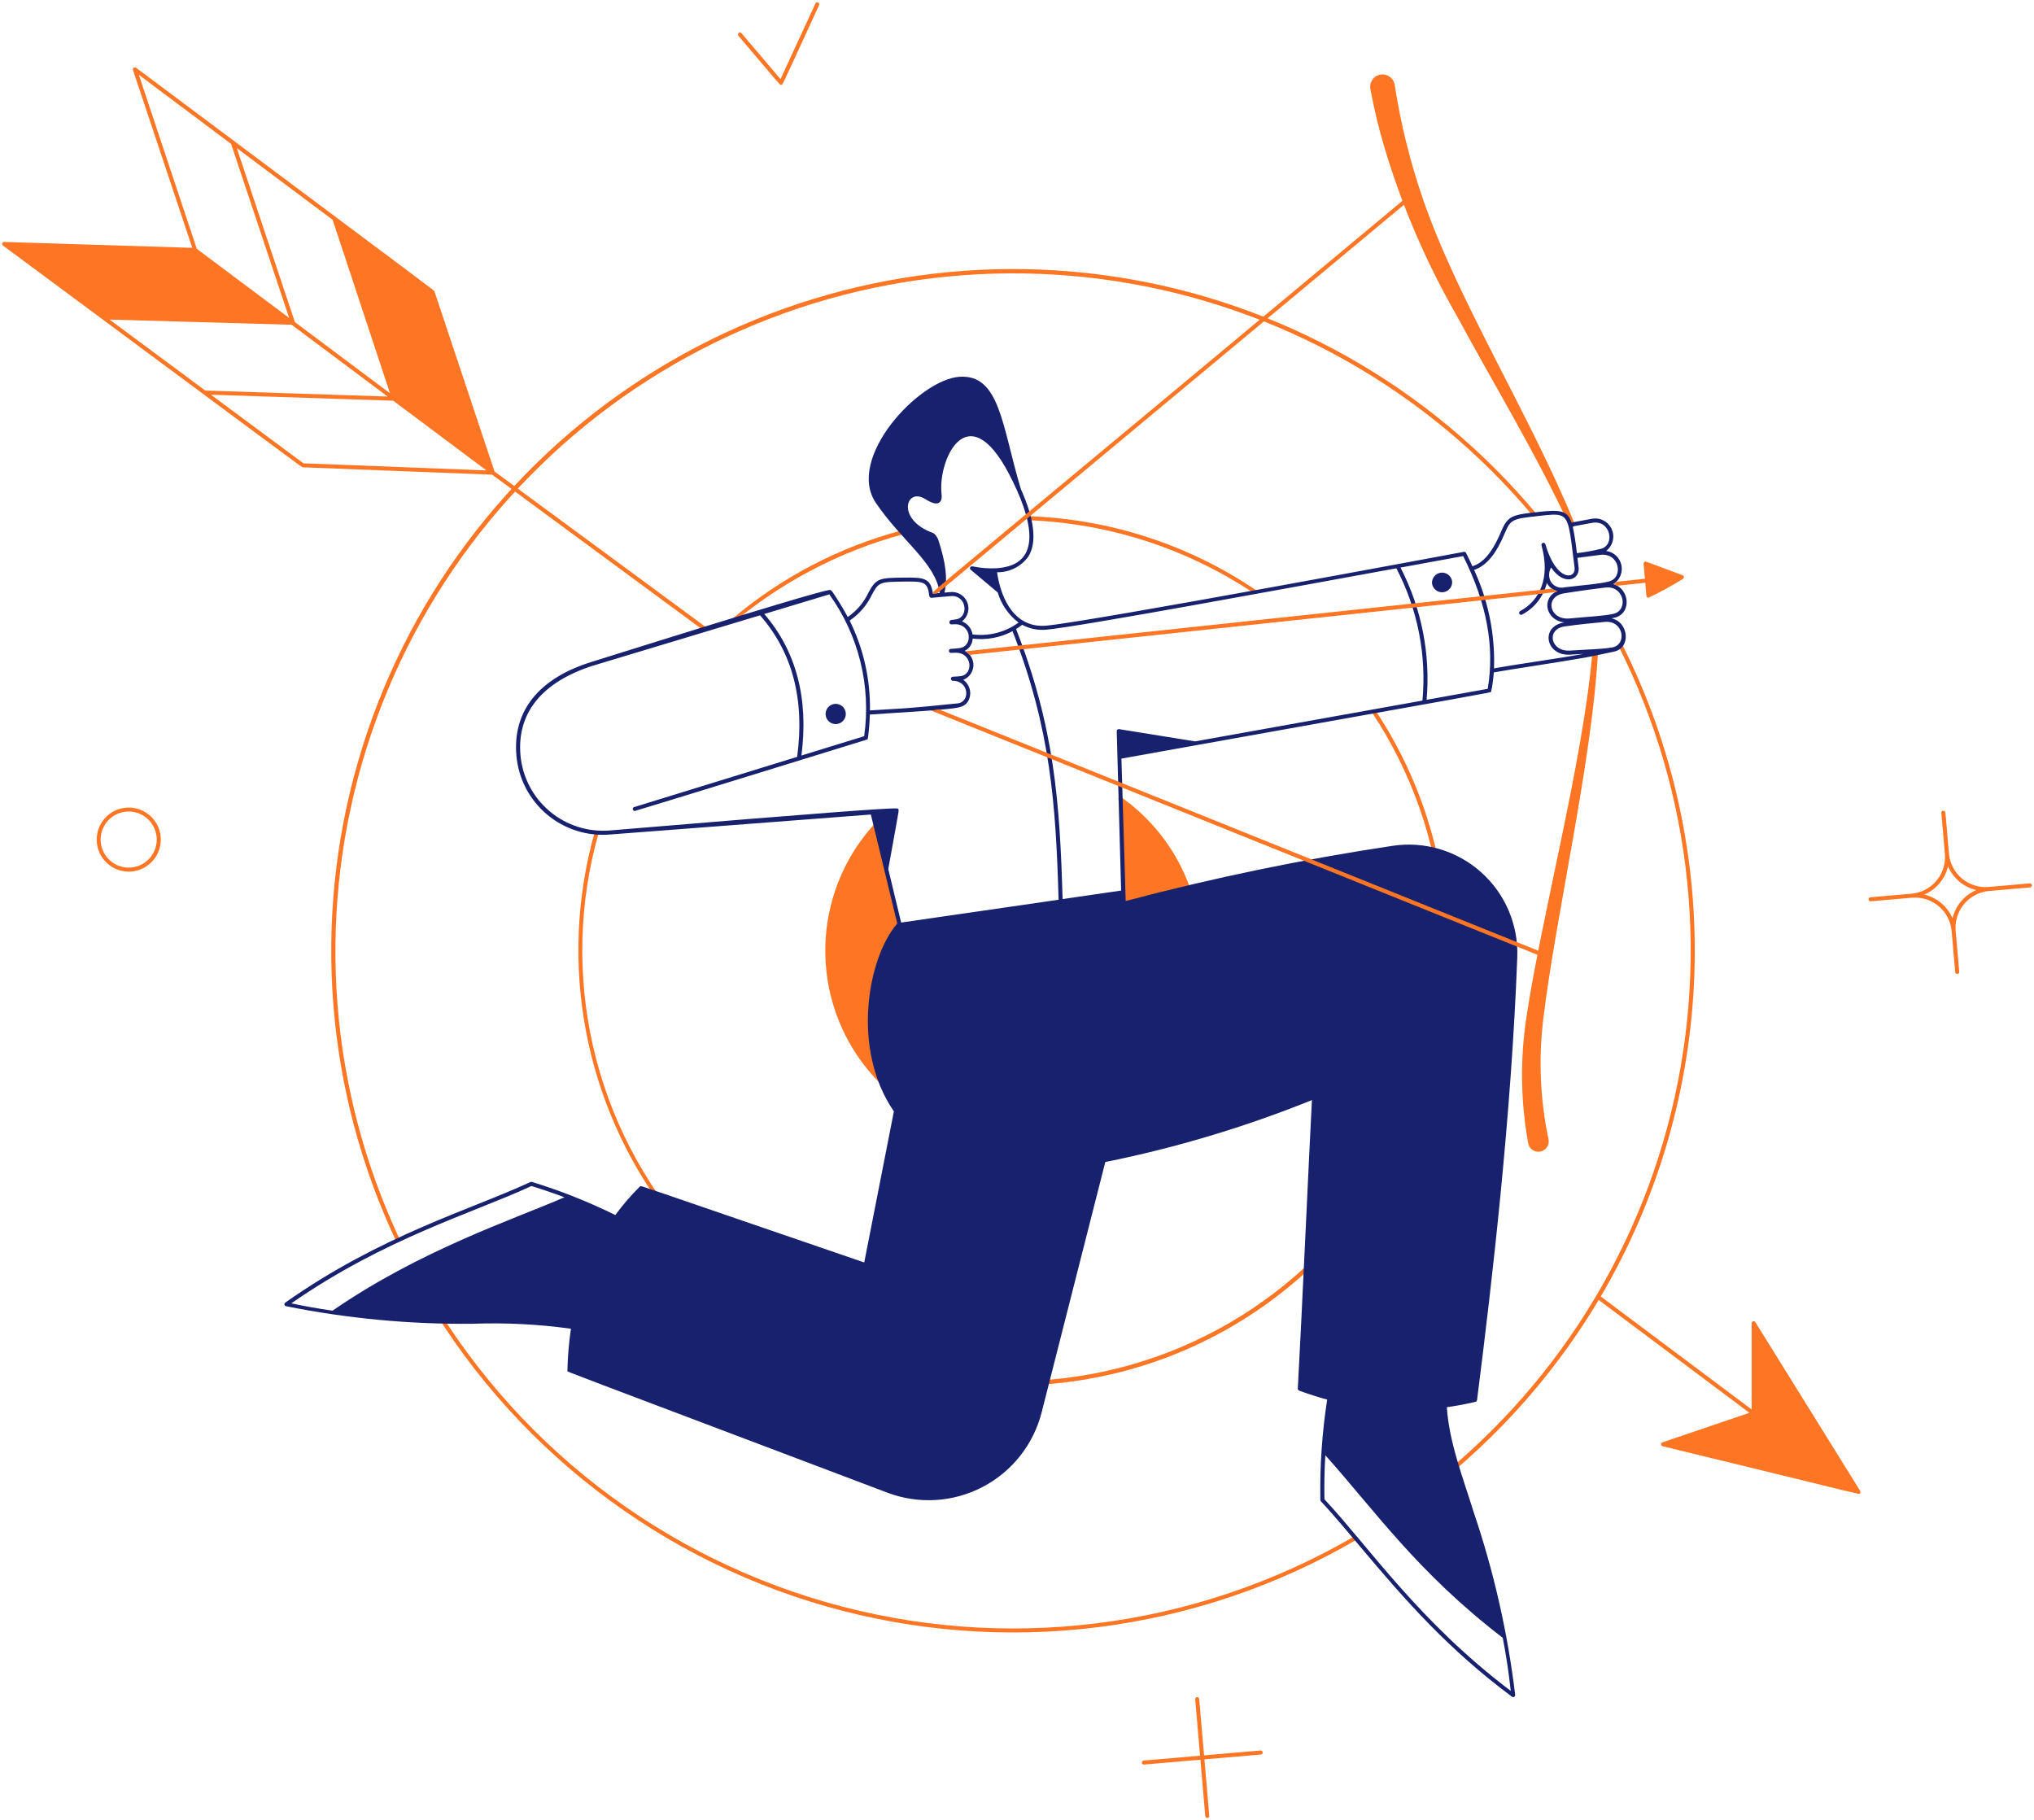 <svg width="476" height="426" viewBox="0 0 476 426" fill="none" xmlns="http://www.w3.org/2000/svg">
<path d="M92.695 290.445C76.191 255.361 73.025 215.469 83.79 178.221C94.556 140.974 118.515 108.92 151.19 88.051C183.866 67.181 223.023 58.923 261.344 64.82C299.665 70.716 334.528 90.365 359.418 120.093C359.498 120.188 359.537 120.311 359.526 120.436C359.515 120.56 359.456 120.675 359.36 120.755C359.265 120.835 359.141 120.874 359.017 120.863C358.893 120.853 358.778 120.793 358.698 120.698C333.945 91.17 299.292 71.66 261.209 65.811C223.125 59.962 184.214 68.174 151.742 88.913C119.27 109.653 95.456 141.502 84.746 178.514C74.037 215.526 77.165 255.17 93.545 290.045C93.593 290.157 93.596 290.283 93.552 290.397C93.509 290.511 93.423 290.603 93.313 290.655C93.203 290.707 93.077 290.714 92.962 290.675C92.846 290.636 92.751 290.553 92.695 290.445Z" fill="#FE7624"/>
<path d="M326.402 19.962C327.807 29.013 330.015 37.921 333 46.58C341.107 70.205 358.175 97.33 368.462 122.502C368.519 122.66 368.513 122.834 368.446 122.988C368.379 123.141 368.256 123.264 368.102 123.329C367.947 123.395 367.774 123.399 367.616 123.341C367.459 123.284 367.33 123.168 367.255 123.017C360.005 107.12 349.28 89.407 340.8 73.685C333.746 61.379 328.126 48.306 324.05 34.72C322.678 30.133 321.556 25.476 320.687 20.767C320.626 20.388 320.641 20 320.732 19.627C320.823 19.253 320.987 18.901 321.215 18.592C321.443 18.283 321.731 18.022 322.061 17.825C322.391 17.628 322.757 17.499 323.138 17.446C323.519 17.392 323.906 17.415 324.278 17.513C324.65 17.611 324.998 17.783 325.303 18.017C325.607 18.251 325.862 18.544 326.052 18.878C326.242 19.212 326.364 19.581 326.41 19.962H326.402Z" fill="#FE7624"/>
<path d="M280.852 218.668C280.3 212.31 278.368 206.15 275.192 200.616C272.015 195.082 267.669 190.307 262.457 186.625C262.356 186.555 262.23 186.529 262.109 186.551C261.988 186.573 261.88 186.641 261.809 186.742C261.737 186.843 261.709 186.967 261.729 187.089C261.748 187.211 261.815 187.32 261.915 187.393L262.202 187.598C262.347 193.25 262.63 203.965 262.98 211.488C267.803 210.201 272.643 208.977 277.5 207.815C280.894 217.135 280.963 227.342 277.693 236.706C274.423 246.071 268.016 254.017 259.558 259.198C251.1 264.379 241.111 266.477 231.283 265.136C221.455 263.795 212.393 259.098 205.632 251.84C201.155 238.463 204.797 222.633 210.495 216.25L205.055 193.8L205.27 193.55C205.35 193.457 205.391 193.337 205.384 193.214C205.377 193.092 205.322 192.977 205.231 192.895C205.14 192.812 205.021 192.768 204.898 192.772C204.776 192.777 204.66 192.829 204.575 192.918C199.661 198.317 196.171 204.856 194.419 211.944C192.666 219.031 192.707 226.443 194.538 233.511C196.369 240.578 199.932 247.078 204.905 252.423C209.878 257.768 216.104 261.79 223.022 264.125C229.939 266.46 237.329 267.035 244.524 265.798C251.719 264.56 258.492 261.55 264.232 257.038C269.972 252.526 274.497 246.656 277.399 239.957C280.301 233.257 281.488 225.941 280.852 218.668V218.668Z" fill="#FE7624"/>
<path d="M95.89 296.85C95.841 296.741 95.835 296.617 95.874 296.504C95.913 296.391 95.993 296.297 96.099 296.241C96.205 296.185 96.328 296.172 96.444 296.204C96.559 296.235 96.658 296.31 96.72 296.412C106.7 315.348 120.409 332.069 137.02 345.568C153.631 359.067 172.802 369.066 193.379 374.963C213.955 380.859 235.512 382.532 256.752 379.88C277.992 377.227 298.475 370.305 316.97 359.53C317.078 359.467 317.206 359.449 317.327 359.481C317.448 359.513 317.551 359.591 317.614 359.699C317.677 359.806 317.694 359.935 317.663 360.056C317.631 360.176 317.553 360.279 317.445 360.342C298.84 371.181 278.235 378.143 256.87 380.81C235.504 383.477 213.82 381.795 193.122 375.863C172.424 369.931 153.14 359.874 136.43 346.295C119.72 332.716 105.93 315.897 95.89 296.85V296.85Z" fill="#FE7624"/>
<path d="M237 324.25C221.283 324.213 205.789 320.54 191.727 313.519C177.666 306.498 165.419 296.319 155.946 283.779C146.472 271.239 140.028 256.677 137.117 241.232C134.206 225.787 134.908 209.878 139.168 194.75C139.205 194.635 139.286 194.539 139.392 194.482C139.499 194.426 139.623 194.412 139.739 194.444C139.855 194.476 139.955 194.552 140.017 194.655C140.079 194.759 140.099 194.882 140.073 195C135.472 211.263 135.033 228.421 138.798 244.897C142.563 261.374 150.411 276.639 161.619 289.289C172.827 301.939 187.036 311.568 202.938 317.291C218.841 323.013 235.928 324.645 252.626 322.036C269.325 319.428 285.099 312.662 298.499 302.363C311.899 292.063 322.494 278.559 329.31 263.093C336.126 247.627 338.944 230.696 337.504 213.857C336.065 197.017 330.414 180.81 321.073 166.725C321.008 166.621 320.987 166.496 321.013 166.377C321.039 166.258 321.11 166.153 321.212 166.086C321.314 166.018 321.438 165.993 321.558 166.015C321.678 166.037 321.784 166.105 321.855 166.205C332.035 181.542 337.865 199.353 338.723 217.741C339.582 236.129 335.436 254.405 326.728 270.623C318.021 286.842 305.077 300.394 289.276 309.838C273.475 319.282 255.408 324.262 237 324.25V324.25Z" fill="#FE7624"/>
<path d="M293.678 139C277.994 128.454 259.685 122.481 240.8 121.75C240.738 121.748 240.678 121.734 240.621 121.708C240.565 121.683 240.515 121.646 240.472 121.601C240.43 121.556 240.397 121.503 240.376 121.445C240.354 121.387 240.344 121.326 240.346 121.264C240.348 121.202 240.363 121.141 240.388 121.085C240.414 121.029 240.45 120.978 240.495 120.936C240.541 120.894 240.594 120.861 240.651 120.84C240.709 120.818 240.771 120.808 240.832 120.81C259.808 121.49 278.211 127.489 293.943 138.123C294.035 138.175 294.107 138.258 294.147 138.357C294.186 138.456 294.191 138.565 294.16 138.667C294.129 138.769 294.065 138.858 293.977 138.918C293.889 138.979 293.784 139.008 293.678 139Z" fill="#FE7624"/>
<path d="M171.33 145.94C171.234 145.94 171.14 145.911 171.06 145.857C170.981 145.802 170.921 145.724 170.887 145.634C170.854 145.543 170.849 145.445 170.873 145.352C170.897 145.258 170.949 145.175 171.023 145.112C182.606 135.227 196.258 128.064 210.975 124.15C211.096 124.117 211.225 124.133 211.333 124.195C211.442 124.257 211.522 124.359 211.555 124.48C211.588 124.601 211.572 124.729 211.51 124.838C211.448 124.947 211.346 125.027 211.225 125.06C196.567 129.037 182.952 136.163 171.33 145.94V145.94Z" fill="#FE7624"/>
<path d="M326 198.422C304.767 201.608 283.727 205.974 262.98 211.5L262.855 208.792L210.535 216.415L210.5 216.25C203.58 224 199.69 245.69 209.692 260C214.279 266.401 221.163 270.78 228.905 272.22C251.01 277.303 288.655 264.16 307.54 256.773C306.515 274.655 305.68 298.593 304.19 325.023C317.281 330.007 331.573 330.916 345.19 327.63C349.245 295.665 353.25 259.63 354.602 224.09C354.75 220.422 354.086 216.767 352.658 213.385C351.23 210.003 349.073 206.978 346.341 204.526C343.608 202.074 340.369 200.256 336.852 199.201C333.336 198.146 329.631 197.88 326 198.422V198.422Z" fill="#18216D"/>
<path d="M256.412 278.917L243.32 330.402C242.395 334.065 240.706 337.491 238.364 340.455C236.022 343.419 233.08 345.854 229.731 347.601C226.381 349.348 222.7 350.367 218.929 350.591C215.159 350.815 211.383 350.24 207.85 348.902L133.177 320.625C134.047 303.412 137.995 290.335 150.005 278.037L202.61 296.062L209.688 260C214.274 266.401 221.158 270.779 228.9 272.22L256.412 278.917Z" fill="#18216D"/>
<path d="M373.945 153C372.465 178.907 363.975 214.845 361.148 238.602C360.023 247.905 360.434 257.329 362.365 266.497C362.445 266.807 362.463 267.128 362.418 267.444C362.374 267.761 362.267 268.065 362.105 268.34C361.943 268.615 361.728 268.855 361.473 269.047C361.218 269.239 360.928 269.379 360.619 269.459C360.31 269.539 359.988 269.557 359.672 269.512C359.356 269.467 359.052 269.361 358.777 269.199C358.502 269.037 358.261 268.822 358.069 268.567C357.877 268.312 357.737 268.022 357.658 267.712C355.867 257.937 355.714 247.933 357.205 238.107C360.768 214.357 370.375 178.555 372.635 152.905C372.655 152.737 372.74 152.584 372.87 152.477C373 152.369 373.167 152.316 373.335 152.329C373.504 152.341 373.661 152.417 373.774 152.542C373.888 152.667 373.949 152.831 373.945 153Z" fill="#FE7624"/>
<path d="M165.202 146.77L115.727 110.333L101.67 68.188C101.582 67.925 105.12 70.653 31.848 15.86C31.767 15.8 31.67 15.767 31.57 15.766C31.47 15.765 31.372 15.797 31.291 15.855C31.21 15.914 31.149 15.997 31.119 16.092C31.088 16.188 31.088 16.29 31.12 16.385L45 58L1 56.623C0.9 56.619 0.801 56.648 0.719 56.705C0.636 56.762 0.574 56.843 0.541 56.938C0.508 57.032 0.506 57.135 0.536 57.231C0.565 57.327 0.624 57.41 0.705 57.47C73.422 111.36 70.585 109.35 70.838 109.358L115.165 111.085L164.645 147.528C164.745 147.602 164.871 147.633 164.994 147.614C165.118 147.595 165.229 147.528 165.302 147.428C165.376 147.327 165.407 147.201 165.389 147.078C165.37 146.955 165.303 146.844 165.202 146.77V146.77ZM25.637 74.79L68.25 76L90.715 92.803L48.045 91.4L25.637 74.79ZM77.838 51.433L91.265 92.035L69.015 75.383L55.417 34.665L77.838 51.433ZM54.087 33.683L67.67 74.403L46.06 58.24L32.5 17.513L54.087 33.683ZM49.362 92.373L92.02 93.775L113.837 110.093L71.017 108.425L49.362 92.373Z" fill="#FE7624"/>
<path d="M294.985 409.66L281.775 410.798L280.64 397.59C280.629 397.466 280.57 397.351 280.474 397.27C280.379 397.19 280.255 397.151 280.131 397.161C280.007 397.172 279.892 397.232 279.811 397.327C279.731 397.422 279.692 397.546 279.702 397.67L280.84 410.878L267.632 412.015C267.513 412.027 267.403 412.085 267.325 412.175C267.246 412.266 267.206 412.383 267.211 412.503C267.216 412.622 267.266 412.736 267.352 412.819C267.438 412.903 267.553 412.951 267.672 412.953L280.922 411.815L282.06 425.023C282.071 425.147 282.13 425.262 282.225 425.342C282.321 425.423 282.444 425.462 282.569 425.451C282.693 425.441 282.808 425.381 282.888 425.286C282.969 425.19 283.008 425.067 282.997 424.943L281.86 411.735L295.067 410.598C295.192 410.587 295.307 410.527 295.387 410.431C295.467 410.335 295.506 410.212 295.495 410.088C295.484 409.963 295.424 409.848 295.328 409.768C295.233 409.688 295.109 409.649 294.985 409.66V409.66Z" fill="#FE7624"/>
<path d="M30.105 203.985C28.901 203.981 27.715 203.688 26.648 203.129C25.581 202.57 24.664 201.763 23.975 200.775C23.286 199.787 22.845 198.647 22.69 197.453C22.535 196.259 22.669 195.044 23.082 193.913C23.495 192.782 24.175 191.766 25.063 190.953C25.951 190.14 27.023 189.552 28.186 189.241C29.349 188.929 30.571 188.902 31.747 189.162C32.923 189.422 34.019 189.962 34.943 190.735C36.124 191.725 36.973 193.055 37.372 194.544C37.771 196.033 37.701 197.609 37.172 199.057C36.644 200.505 35.681 201.755 34.417 202.637C33.152 203.519 31.647 203.99 30.105 203.985V203.985ZM30.13 189.915C28.807 189.912 27.514 190.31 26.421 191.055C25.327 191.8 24.484 192.857 24.003 194.09C23.521 195.322 23.423 196.671 23.721 197.96C24.019 199.249 24.7 200.418 25.674 201.313C26.648 202.209 27.87 202.789 29.18 202.978C30.489 203.167 31.825 202.955 33.013 202.372C34.2 201.788 35.184 200.859 35.834 199.707C36.484 198.555 36.771 197.233 36.657 195.915C36.515 194.281 35.766 192.759 34.558 191.649C33.35 190.538 31.771 189.92 30.13 189.915Z" fill="#FE7624"/>
<path d="M182.335 19.565C181.665 18.852 179.655 16.435 172.802 8.375C172.724 8.28 172.686 8.158 172.697 8.035C172.708 7.912 172.767 7.799 172.86 7.719C172.954 7.639 173.075 7.599 173.198 7.607C173.321 7.616 173.436 7.673 173.517 7.765L182.657 18.515L190.825 0.825C190.877 0.712 190.973 0.624 191.09 0.58C191.207 0.537 191.337 0.543 191.45 0.595C191.563 0.647 191.651 0.743 191.694 0.86C191.738 0.977 191.732 1.107 191.68 1.22C185.54 14.512 183.83 18.352 183.24 19.442C183 19.865 182.837 20.102 182.335 19.565Z" fill="#FE7624"/>
<path d="M475 206.735L465.4 207.573C463.131 207.763 460.878 207.049 459.133 205.586C457.389 204.122 456.294 202.028 456.087 199.76C455.255 190.318 455.352 190.15 455.145 189.9C455.081 189.822 454.995 189.767 454.897 189.742C454.8 189.717 454.697 189.724 454.604 189.761C454.511 189.799 454.432 189.866 454.38 189.952C454.327 190.037 454.304 190.137 454.312 190.238L455.15 199.838C455.248 200.962 455.124 202.095 454.784 203.172C454.444 204.249 453.896 205.248 453.17 206.113C452.444 206.978 451.555 207.691 450.553 208.212C449.552 208.733 448.457 209.052 447.332 209.15L437.732 209.988C437.671 209.99 437.61 210.005 437.554 210.031C437.498 210.057 437.448 210.094 437.406 210.139C437.364 210.185 437.332 210.238 437.311 210.296C437.289 210.354 437.28 210.416 437.282 210.478C437.285 210.539 437.3 210.6 437.326 210.656C437.352 210.712 437.389 210.762 437.434 210.804C437.48 210.846 437.533 210.878 437.591 210.899C437.649 210.921 437.711 210.93 437.772 210.928L447.412 210.088C448.537 209.989 449.671 210.113 450.748 210.453C451.825 210.792 452.824 211.341 453.689 212.067C454.554 212.793 455.268 213.682 455.789 214.684C456.31 215.685 456.629 216.78 456.727 217.905L457.565 227.505C457.576 227.629 457.635 227.744 457.73 227.825C457.826 227.905 457.949 227.944 458.074 227.934C458.198 227.923 458.313 227.864 458.393 227.768C458.474 227.673 458.513 227.549 458.502 227.425L457.665 217.825C457.471 215.554 458.184 213.299 459.649 211.554C461.113 209.808 463.21 208.713 465.48 208.51L475.082 207.673C475.144 207.667 475.204 207.65 475.259 207.621C475.313 207.592 475.362 207.553 475.402 207.506C475.441 207.459 475.471 207.404 475.49 207.345C475.509 207.286 475.515 207.224 475.51 207.163C475.504 207.101 475.487 207.041 475.458 206.986C475.43 206.931 475.391 206.883 475.343 206.843C475.296 206.803 475.241 206.773 475.182 206.755C475.124 206.736 475.061 206.73 475 206.735V206.735ZM456.94 214.913C456.35 213.534 455.445 212.314 454.297 211.35C453.15 210.385 451.792 209.704 450.332 209.36C451.709 208.768 452.928 207.862 453.892 206.714C454.855 205.566 455.536 204.209 455.88 202.75C456.471 204.128 457.378 205.348 458.527 206.312C459.676 207.276 461.035 207.957 462.495 208.3C461.114 208.889 459.891 209.794 458.924 210.943C457.957 212.092 457.274 213.451 456.93 214.913H456.94Z" fill="#FE7624"/>
<path d="M231.9 242.058C229.846 240.147 228.561 237.552 228.287 234.76C228.279 234.638 228.319 234.518 228.398 234.425C228.476 234.331 228.589 234.272 228.71 234.26C228.832 234.248 228.953 234.284 229.049 234.36C229.144 234.436 229.207 234.546 229.222 234.668C229.475 237.231 230.655 239.614 232.54 241.37C232.626 241.456 232.675 241.572 232.676 241.694C232.678 241.815 232.633 241.933 232.551 242.022C232.468 242.111 232.354 242.164 232.233 242.171C232.111 242.177 231.992 242.137 231.9 242.058Z" fill="#18216D"/>
<path d="M270.405 238.5L262.562 240C262.446 240.021 262.342 240.085 262.271 240.179C262.2 240.273 262.167 240.39 262.178 240.508C262.189 240.625 262.244 240.734 262.332 240.813C262.42 240.891 262.534 240.934 262.652 240.932C262.902 240.932 265.282 240.432 270.582 239.415C270.691 239.379 270.782 239.305 270.84 239.206C270.897 239.108 270.917 238.992 270.895 238.88C270.873 238.768 270.812 238.667 270.722 238.597C270.631 238.528 270.519 238.493 270.405 238.5Z" fill="#18216D"/>
<path d="M249.59 242.5L241.748 244C241.632 244.021 241.528 244.084 241.457 244.178C241.386 244.272 241.352 244.389 241.363 244.506C241.374 244.624 241.429 244.732 241.516 244.811C241.603 244.89 241.717 244.933 241.835 244.932C242.085 244.932 244.47 244.432 249.768 243.415C249.876 243.379 249.967 243.305 250.025 243.206C250.082 243.108 250.102 242.992 250.08 242.88C250.059 242.768 249.997 242.667 249.907 242.597C249.816 242.528 249.704 242.493 249.59 242.5V242.5Z" fill="#18216D"/>
<path d="M312.035 230.5L304.193 232C304.077 232.021 303.973 232.084 303.902 232.178C303.831 232.272 303.797 232.389 303.808 232.506C303.819 232.624 303.874 232.732 303.961 232.811C304.049 232.89 304.162 232.933 304.28 232.932C304.53 232.932 306.913 232.432 312.213 231.415C312.321 231.379 312.412 231.305 312.47 231.206C312.527 231.108 312.547 230.992 312.525 230.88C312.504 230.768 312.442 230.667 312.352 230.597C312.262 230.528 312.149 230.493 312.035 230.5Z" fill="#18216D"/>
<path d="M291.22 234.5L283.378 236C283.264 236.024 283.164 236.088 283.095 236.181C283.027 236.274 282.995 236.389 283.006 236.504C283.017 236.619 283.069 236.726 283.154 236.805C283.239 236.883 283.35 236.928 283.465 236.93C283.715 236.93 286.098 236.43 291.398 235.412C291.504 235.375 291.593 235.3 291.649 235.203C291.704 235.105 291.723 234.99 291.702 234.88C291.68 234.769 291.62 234.67 291.531 234.6C291.443 234.531 291.333 234.495 291.22 234.5V234.5Z" fill="#18216D"/>
<path d="M324.165 231.917C321.859 230.608 319.172 230.135 316.557 230.58C316.437 230.599 316.314 230.57 316.215 230.5C316.115 230.43 316.046 230.324 316.023 230.204C316 230.085 316.025 229.961 316.091 229.859C316.158 229.757 316.261 229.685 316.38 229.657C319.134 229.127 321.988 229.619 324.405 231.042C324.494 231.095 324.563 231.175 324.602 231.271C324.641 231.366 324.647 231.472 324.62 231.572C324.592 231.671 324.533 231.759 324.451 231.822C324.369 231.884 324.268 231.918 324.165 231.917Z" fill="#18216D"/>
<path d="M223.957 310.675C223.391 313.202 222.104 315.51 220.252 317.32C220.171 317.408 220.126 317.525 220.127 317.645C220.129 317.766 220.176 317.881 220.261 317.967C220.345 318.054 220.459 318.104 220.579 318.109C220.699 318.114 220.817 318.072 220.907 317.992C222.891 316.056 224.269 313.585 224.875 310.88C224.888 310.82 224.89 310.757 224.879 310.697C224.869 310.636 224.846 310.578 224.813 310.526C224.746 310.42 224.64 310.346 224.519 310.319C224.397 310.292 224.27 310.314 224.164 310.381C224.059 310.447 223.985 310.553 223.957 310.675Z" fill="#18216D"/>
<path d="M146.15 301.545L138.53 299.158C138.413 299.128 138.29 299.145 138.185 299.204C138.08 299.263 138.001 299.36 137.965 299.475C137.929 299.589 137.938 299.714 137.991 299.822C138.043 299.93 138.135 300.015 138.248 300.058C144.795 302.11 145.748 302.465 146.01 302.465C146.123 302.466 146.233 302.426 146.319 302.353C146.405 302.28 146.462 302.178 146.479 302.066C146.496 301.954 146.472 301.84 146.412 301.744C146.351 301.648 146.258 301.578 146.15 301.545Z" fill="#18216D"/>
<path d="M166.38 307.878L158.75 305.5C158.631 305.463 158.502 305.475 158.392 305.533C158.281 305.59 158.198 305.69 158.161 305.809C158.124 305.928 158.136 306.057 158.194 306.167C158.252 306.278 158.351 306.36 158.47 306.398C165.015 308.45 165.97 308.805 166.232 308.805C166.353 308.819 166.474 308.786 166.571 308.713C166.667 308.639 166.732 308.532 166.751 308.412C166.77 308.292 166.742 308.17 166.673 308.07C166.604 307.971 166.499 307.902 166.38 307.878V307.878Z" fill="#18216D"/>
<path d="M186.608 314.208L178.985 311.823C178.926 311.804 178.864 311.798 178.803 311.803C178.741 311.809 178.681 311.826 178.627 311.855C178.516 311.913 178.433 312.012 178.396 312.131C178.359 312.25 178.371 312.379 178.429 312.49C178.487 312.6 178.586 312.683 178.705 312.72C185.253 314.77 186.205 315.128 186.468 315.128C186.581 315.129 186.69 315.089 186.777 315.015C186.863 314.942 186.92 314.84 186.937 314.728C186.954 314.616 186.93 314.502 186.869 314.407C186.809 314.311 186.716 314.24 186.608 314.208V314.208Z" fill="#18216D"/>
<path d="M208.512 320.95C207.723 320.797 206.945 320.592 206.182 320.335L199.215 318.153C199.096 318.115 198.967 318.126 198.856 318.184C198.746 318.242 198.662 318.341 198.625 318.46C198.588 318.579 198.599 318.708 198.657 318.819C198.714 318.929 198.813 319.013 198.932 319.05C203.155 320.375 205.055 320.993 205.932 321.265C206.752 321.523 207.587 321.73 208.432 321.883C208.55 321.882 208.662 321.837 208.748 321.758C208.834 321.678 208.887 321.569 208.897 321.453C208.907 321.336 208.873 321.22 208.802 321.127C208.731 321.034 208.628 320.971 208.512 320.95Z" fill="#18216D"/>
<path d="M197.93 166.88C197.984 167.506 197.788 168.127 197.384 168.608C196.98 169.089 196.402 169.389 195.776 169.444C195.151 169.498 194.529 169.302 194.048 168.898C193.568 168.494 193.267 167.916 193.213 167.29C193.186 166.98 193.22 166.668 193.314 166.372C193.407 166.075 193.558 165.8 193.758 165.562C193.958 165.324 194.203 165.128 194.479 164.984C194.755 164.841 195.057 164.753 195.366 164.726C195.676 164.699 195.988 164.734 196.285 164.827C196.581 164.921 196.856 165.072 197.094 165.272C197.332 165.472 197.529 165.717 197.672 165.993C197.815 166.269 197.903 166.57 197.93 166.88V166.88Z" fill="#18216D"/>
<path d="M339.835 136.1C339.871 136.715 339.666 137.32 339.263 137.786C338.86 138.252 338.291 138.543 337.678 138.596C337.064 138.65 336.454 138.462 335.976 138.073C335.499 137.684 335.191 137.124 335.12 136.512C335.084 135.897 335.289 135.293 335.692 134.827C336.095 134.361 336.663 134.07 337.277 134.016C337.891 133.962 338.501 134.15 338.979 134.539C339.456 134.928 339.764 135.488 339.835 136.1V136.1Z" fill="#18216D"/>
<path d="M435.323 348.908L410.793 309.42C410.738 309.334 410.657 309.268 410.562 309.232C410.467 309.195 410.363 309.191 410.265 309.219C410.167 309.247 410.081 309.307 410.02 309.388C409.959 309.469 409.925 309.568 409.925 309.67V329.85L374.618 303.408C388.121 280.405 395.653 254.389 396.526 227.731C397.4 201.072 391.587 174.619 379.618 150.783C379.562 150.671 379.464 150.587 379.345 150.547C379.227 150.508 379.098 150.518 378.986 150.574C378.875 150.63 378.79 150.728 378.751 150.846C378.712 150.965 378.722 151.094 378.778 151.205C396.296 186.089 400.347 226.205 390.157 263.887C379.968 301.569 356.251 334.176 323.54 355.478C323.436 355.546 323.363 355.653 323.337 355.775C323.312 355.897 323.336 356.024 323.404 356.129C323.472 356.233 323.579 356.306 323.701 356.332C323.823 356.357 323.951 356.333 324.055 356.265C344.502 342.968 361.631 325.164 374.13 304.22L409.398 330.635L389.033 337.548C388.936 337.58 388.852 337.643 388.794 337.727C388.737 337.811 388.708 337.911 388.712 338.013C388.716 338.115 388.753 338.212 388.818 338.291C388.883 338.37 388.971 338.426 389.07 338.45C438.088 350.34 435.013 349.828 435.295 349.435C435.352 349.36 435.385 349.269 435.389 349.175C435.394 349.081 435.371 348.988 435.323 348.908V348.908Z" fill="#FE7624"/>
<path d="M329.677 249.5L330.06 241.522C330.059 241.402 330.012 241.287 329.929 241.2C329.846 241.114 329.733 241.062 329.613 241.056C329.492 241.05 329.375 241.091 329.284 241.169C329.193 241.248 329.135 241.358 329.122 241.477L328.74 249.455C328.741 249.575 328.788 249.69 328.871 249.777C328.954 249.864 329.067 249.915 329.187 249.921C329.307 249.927 329.425 249.886 329.516 249.808C329.607 249.73 329.665 249.619 329.677 249.5V249.5Z" fill="#18216D"/>
<path d="M326.15 313.46C326.272 313.462 326.39 313.416 326.48 313.332C326.569 313.249 326.623 313.135 326.63 313.013L327.012 305.035C327.017 304.973 327.009 304.91 326.988 304.851C326.968 304.791 326.936 304.737 326.894 304.69C326.853 304.644 326.802 304.606 326.745 304.579C326.689 304.553 326.627 304.538 326.565 304.535C326.44 304.529 326.317 304.572 326.223 304.656C326.13 304.74 326.073 304.857 326.065 304.983L325.68 312.96C325.677 313.024 325.687 313.088 325.709 313.148C325.731 313.208 325.765 313.263 325.809 313.31C325.853 313.356 325.906 313.394 325.964 313.419C326.023 313.445 326.086 313.459 326.15 313.46Z" fill="#18216D"/>
<path d="M327.165 292.29C327.287 292.291 327.405 292.245 327.495 292.162C327.585 292.079 327.639 291.965 327.647 291.843L328.03 283.865C328.036 283.74 327.992 283.619 327.908 283.526C327.824 283.434 327.707 283.379 327.582 283.373C327.458 283.367 327.336 283.41 327.243 283.494C327.151 283.578 327.096 283.695 327.09 283.82L326.707 291.798C326.705 291.86 326.715 291.922 326.737 291.981C326.758 292.039 326.792 292.093 326.834 292.139C326.877 292.184 326.928 292.221 326.984 292.247C327.041 292.273 327.102 292.288 327.165 292.29Z" fill="#18216D"/>
<path d="M328.182 271.117C328.304 271.118 328.422 271.072 328.511 270.989C328.6 270.905 328.654 270.792 328.662 270.67L329.045 262.692C329.051 262.568 329.007 262.446 328.923 262.354C328.839 262.261 328.722 262.206 328.597 262.2C328.473 262.194 328.351 262.238 328.258 262.322C328.166 262.406 328.111 262.523 328.105 262.648L327.722 270.625C327.718 270.751 327.764 270.874 327.851 270.966C327.937 271.059 328.056 271.113 328.182 271.117V271.117Z" fill="#18216D"/>
<path d="M227.835 293.5L226.085 301.29C226.066 301.408 226.092 301.529 226.159 301.628C226.226 301.728 226.328 301.798 226.445 301.824C226.562 301.85 226.684 301.831 226.787 301.771C226.89 301.71 226.966 301.612 227 301.498L228.75 293.708C228.769 293.589 228.743 293.468 228.676 293.369C228.609 293.27 228.507 293.2 228.39 293.174C228.273 293.147 228.151 293.166 228.048 293.227C227.945 293.287 227.869 293.385 227.835 293.5Z" fill="#18216D"/>
<path d="M377.113 144.7C377.328 144.662 377.543 144.62 377.755 144.575C381.885 143.69 381.458 137.8 377.553 136.7C378.288 136.238 378.864 135.561 379.201 134.76C379.538 133.96 379.621 133.075 379.437 132.226C379.254 131.377 378.813 130.605 378.175 130.015C377.537 129.425 376.733 129.046 375.873 128.93C376.639 128.347 377.184 127.52 377.417 126.585C377.65 125.65 377.557 124.664 377.153 123.789C376.749 122.915 376.059 122.204 375.197 121.775C374.334 121.346 373.351 121.224 372.41 121.43C372.41 121.43 368.91 122.065 367.775 122.292C366.795 119.412 365.025 119.257 360.18 119.792C353.858 120.487 352.888 120.595 351.25 124.495C348.798 130.34 346.43 131.917 344.585 132.525C344.115 131.49 343.615 130.447 343.085 129.395C343.039 129.305 342.966 129.233 342.876 129.188C342.786 129.143 342.684 129.128 342.585 129.145C341.713 129.305 255.193 145.47 244.873 146.417C237.873 147.057 234.345 140.842 233.328 133.917C234.756 133.944 236.169 133.623 237.447 132.983C238.724 132.343 239.826 131.403 240.66 130.242C242.708 126.95 242.11 121.622 238.888 114.407C234.485 99.75 234.018 87.552 224.56 88.175C215.035 88.805 197.928 107.237 204.948 117.65C210.918 126.522 218.948 131.69 219.918 138.775C219.418 138.817 218.885 138.865 218.323 138.92C217.8 135.272 216.23 135.112 211.623 135.17C205.958 135.242 205.085 135.252 203.288 138.577C202.214 140.926 200.521 142.937 198.39 144.395C197.309 142.38 196.12 140.425 194.83 138.537C194.4 137.99 194.313 138.022 193.83 138.115C191.95 138.472 182.955 140.935 138.265 154.957C125.925 158.83 119.945 166.532 120.85 176.832C121.081 179.489 121.833 182.075 123.064 184.441C124.295 186.807 125.981 188.907 128.024 190.621C130.067 192.335 132.428 193.63 134.972 194.43C137.516 195.231 140.193 195.522 142.85 195.287L203.8 190.622L209.978 216.122C203 224.2 199.183 245.58 209.188 260.09L202.25 295.445C147.69 276.747 150.138 277.485 149.808 277.612C147.699 279.703 145.756 281.954 143.995 284.345C137.705 281.24 131.175 278.649 124.468 276.595C124.357 276.562 124.237 276.571 124.133 276.62C110.133 283.14 89.275 288.977 66.76 304.842C66.686 304.895 66.628 304.968 66.595 305.052C66.561 305.137 66.552 305.229 66.57 305.318C66.588 305.407 66.631 305.489 66.695 305.555C66.758 305.62 66.839 305.665 66.928 305.685C81.301 308.57 95.936 309.946 110.595 309.792C118.287 309.512 125.988 309.902 133.613 310.957C133.128 314.242 132.851 317.553 132.785 320.872C132.975 321.122 129.648 319.8 207.683 349.327C211.277 350.685 215.118 351.269 218.953 351.039C222.789 350.81 226.532 349.773 229.94 347.997C233.347 346.22 236.34 343.744 238.724 340.731C241.108 337.717 242.828 334.234 243.773 330.51L258.663 271.945C275.194 268.611 291.382 263.757 307.02 257.445C306.563 265.557 304.52 310.76 303.713 324.97C303.708 325.07 303.735 325.169 303.791 325.253C303.846 325.337 303.926 325.402 304.02 325.437C306.2 326.244 308.388 326.945 310.585 327.54C309.399 335.211 308.867 342.969 308.993 350.73C308.993 351.267 308.94 351.142 309.358 351.595C310.055 352.345 312.108 354.537 318.108 361.702C329.213 374.952 339.04 386.052 353.835 397.075C353.908 397.129 353.996 397.16 354.086 397.166C354.177 397.171 354.267 397.15 354.346 397.106C354.425 397.061 354.49 396.994 354.532 396.914C354.575 396.834 354.593 396.743 354.585 396.652C352.834 382.097 349.579 367.762 344.873 353.877C342.448 346.03 339.1 337.505 338.595 329.322C340.833 329.011 343.069 328.59 345.303 328.06C345.395 328.038 345.479 327.988 345.543 327.917C345.607 327.846 345.648 327.757 345.66 327.662C349.303 298.937 353.66 261.207 355.075 224.082C355.224 220.346 354.547 216.623 353.091 213.179C351.636 209.734 349.438 206.654 346.655 204.156C343.873 201.659 340.573 199.807 336.992 198.731C333.41 197.656 329.636 197.384 325.938 197.935C304.883 201.096 284.018 205.411 263.438 210.862C263.438 210.862 262.488 179.67 262.438 177.532C352.505 161.367 348.725 162.152 348.95 161.88C349.275 160.392 349.484 158.881 349.575 157.36C354.075 156.547 364.208 155.085 370.748 153.925C373.248 153.485 376.748 152.675 377.58 152.527C381.75 151.78 381.238 145.587 377.113 144.7ZM77.818 306.732C74.388 306.232 71.22 305.672 68.178 305.012C90.163 289.75 110.538 283.965 124.368 277.56C126.985 278.36 129.58 279.245 132.09 280.195C119.888 285.482 98.375 292.565 77.818 306.732ZM377.568 143.655C375.103 144.185 372.275 144.252 367.363 144.73C362.573 145.197 361.363 139.645 365.953 138.87C368.573 138.427 375.468 137.467 376.238 137.467C380.22 137.467 381 142.917 377.555 143.655H377.568ZM376.478 136.095C373.95 136.705 371.165 136.845 366.138 137.45C365.502 137.607 364.832 137.546 364.234 137.277C363.637 137.008 363.148 136.546 362.845 135.965C362.611 135.466 362.503 134.917 362.53 134.367C362.557 133.817 362.719 133.281 363 132.807C366 137.272 369.805 135.707 369.425 132.737L369.15 130.547C369.928 130.44 373.335 130.027 374.353 129.872C379 129.157 380.08 135.225 376.465 136.095H376.478ZM372.595 122.357C376.875 121.567 378.063 127.492 374.69 128.427C372.824 128.894 370.929 129.235 369.018 129.447C368.808 127.348 368.485 125.262 368.05 123.197C369.3 122.957 370 122.835 372.583 122.357H372.595ZM219.54 126.157C218.923 125.037 218.54 124.792 218.29 124.705C209.675 121.592 211.98 113.955 216.505 116.78C218.075 117.76 219.065 118.03 219.715 117.672C220.435 117.27 220.425 116.33 220.338 115.562C219.46 107.702 226.365 92.29 236.143 110.93C241.425 121.055 244.533 132.272 233.198 132.985C231.347 133.076 229.492 132.932 227.678 132.555C227.045 132.405 226.835 132.992 227.13 133.305L233.485 138.65C234.326 141.455 236.032 143.923 238.36 145.7C235.256 147.966 231.402 148.957 227.59 148.467C227.487 147.786 227.203 147.144 226.769 146.609C226.335 146.074 225.766 145.664 225.12 145.422C225.788 144.917 226.271 144.206 226.495 143.399C226.72 142.592 226.674 141.734 226.364 140.956C226.054 140.178 225.498 139.523 224.78 139.091C224.062 138.66 223.223 138.476 222.39 138.567L221.025 138.682C221.79 135.36 221.363 131.795 219.528 126.157H219.54ZM204.128 139.017C205.663 136.177 206.003 136.175 211.725 136.102C216.225 136.052 217.09 136.145 217.475 139.482C217.494 139.601 217.554 139.709 217.646 139.787C217.738 139.864 217.855 139.906 217.975 139.905C219.205 139.777 222.475 139.502 222.475 139.502C226.25 139.18 226.78 144.407 223.793 144.932C223.41 144.997 223.023 145.055 222.62 145.1C222.033 145.167 222 146.165 222.678 146.122C222.743 146.122 223.063 146.122 223.275 146.097C227.355 145.862 227.823 151.212 224.603 151.665C223.353 151.832 222.78 151.807 222.47 151.852C222.354 151.869 222.248 151.928 222.173 152.018C222.099 152.108 222.06 152.223 222.066 152.34C222.072 152.458 222.121 152.568 222.204 152.651C222.287 152.734 222.398 152.782 222.515 152.787L223.55 152.76C227.573 152.627 227.91 157.88 224.75 158.245C224.185 158.31 223.618 158.342 223.015 158.362C222.887 158.361 222.764 158.41 222.672 158.499C222.58 158.589 222.528 158.711 222.526 158.839C222.525 158.967 222.574 159.09 222.663 159.182C222.753 159.273 222.875 159.326 223.003 159.327C226.838 159.327 227.1 164.352 224.038 164.62C220.038 164.972 215.238 165.605 208.135 165.98C206.605 166.062 205.075 166.16 203.59 166.255C203.698 158.968 202.07 151.76 198.84 145.227C201.138 143.684 202.964 141.535 204.115 139.017H204.128ZM194.083 139.097C200.973 148.699 203.893 160.589 202.235 172.29L187.553 176.807C189.273 163.515 186.35 152.377 178.863 143.69L194.083 139.097ZM207.873 203.377C209.503 194.325 210.098 191.21 210.258 190.085C210.388 189.182 210.193 189.195 209.608 189.187C207.303 189.16 196.165 189.885 142.778 194.342C137.665 194.781 132.586 193.175 128.655 189.877C124.723 186.578 122.259 181.856 121.803 176.745C120.943 166.932 126.735 159.705 138.553 155.85L177.863 144C185.45 152.615 188.363 163.75 186.55 177.125L148.405 188.875C148.299 188.909 148.208 188.98 148.149 189.075C148.09 189.17 148.067 189.283 148.084 189.393C148.101 189.504 148.157 189.605 148.241 189.678C148.326 189.751 148.433 189.792 148.545 189.792C148.763 189.792 202.795 173.122 202.883 173.08C202.935 173.051 202.981 173.012 203.019 172.965C203.056 172.919 203.084 172.865 203.1 172.807C203.36 170.955 203.513 169.09 203.56 167.22C215.278 166.47 219.013 166.2 220.35 166.06C223.918 165.692 225.6 165.662 226.548 164.13C227.022 163.301 227.17 162.324 226.961 161.392C226.752 160.46 226.201 159.639 225.418 159.092C226.09 158.837 226.673 158.391 227.096 157.809C227.519 157.227 227.764 156.535 227.8 155.817C227.836 155.098 227.663 154.385 227.301 153.764C226.938 153.142 226.403 152.64 225.76 152.317C226.303 152.053 226.764 151.646 227.094 151.139C227.423 150.633 227.608 150.046 227.63 149.442C230.843 149.837 234.099 149.234 236.958 147.715C245.893 170.632 247.088 188.287 247.733 210.562L210.888 215.9L207.873 203.377ZM242.873 330.287C241.962 333.884 240.302 337.248 238.001 340.159C235.699 343.069 232.809 345.461 229.52 347.177C226.23 348.893 222.615 349.894 218.911 350.116C215.207 350.337 211.498 349.774 208.028 348.462L133.665 320.307C134.57 303.295 138.595 290.502 150.135 278.577C206.273 297.815 202.565 296.632 202.845 296.47C203.125 296.307 202.595 298.582 209.943 261.137C214.605 267.156 221.311 271.258 228.793 272.667C229.023 272.717 230.23 273.01 232.34 273.525L230.743 280.605C230.715 280.727 230.737 280.854 230.804 280.96C230.87 281.065 230.976 281.14 231.098 281.167C231.219 281.195 231.347 281.173 231.452 281.106C231.558 281.04 231.633 280.934 231.66 280.812L233.25 273.75C237.73 274.842 245.433 276.727 255.835 279.265L242.873 330.287ZM351.675 383.287C352.425 387.12 353.11 391.537 353.545 395.71C332.1 379.5 320.415 362.075 309.948 350.867C309.875 347.442 309.948 343.982 310.155 340.56C321.768 353.54 331.75 368 351.668 383.28L351.675 383.287ZM262.5 211.132C259.108 212.037 255.988 212.9 252.973 213.77C252.862 213.811 252.772 213.892 252.718 213.997C252.665 214.101 252.652 214.222 252.684 214.336C252.715 214.449 252.788 214.547 252.888 214.609C252.987 214.671 253.107 214.694 253.223 214.672C277.139 207.849 301.472 202.576 326.068 198.887C329.629 198.357 333.263 198.618 336.711 199.654C340.159 200.689 343.337 202.473 346.016 204.877C348.696 207.281 350.812 210.248 352.214 213.564C353.616 216.88 354.268 220.465 354.125 224.062C352.723 261.012 348.39 298.577 344.758 327.242C338.569 328.697 332.209 329.294 325.858 329.015L325.993 326.207C325.997 326.145 325.989 326.082 325.969 326.023C325.948 325.964 325.916 325.909 325.875 325.863C325.833 325.816 325.782 325.778 325.726 325.752C325.669 325.725 325.608 325.71 325.545 325.707C325.42 325.702 325.297 325.746 325.204 325.829C325.11 325.913 325.053 326.03 325.045 326.155L324.91 328.957C317.988 328.532 311.165 327.094 304.66 324.69C305.453 310.6 307.503 265.285 307.97 257.082C310.878 255.942 313.208 255.007 315.068 254.24C315.125 254.216 315.177 254.182 315.22 254.138C315.264 254.095 315.299 254.043 315.323 253.986C315.347 253.929 315.359 253.868 315.359 253.806C315.359 253.745 315.347 253.683 315.324 253.626C315.3 253.569 315.266 253.517 315.222 253.473C315.179 253.43 315.127 253.395 315.07 253.371C315.013 253.347 314.952 253.335 314.89 253.335C314.828 253.334 314.767 253.346 314.71 253.37C292.71 262.452 253.045 276.727 229.618 271.87C221.755 270.537 214.732 266.168 210.06 259.705C200.56 246.117 203.765 224.92 210.578 216.852L226.283 214.577L227.033 222.037C227.047 222.16 227.11 222.271 227.206 222.348C227.302 222.425 227.424 222.461 227.547 222.448C227.669 222.436 227.782 222.376 227.86 222.281C227.939 222.187 227.978 222.065 227.968 221.942L227.218 214.442L262.398 209.345L262.5 211.132ZM332.89 163.952L279.688 173.5L261.885 170.635C261.817 170.623 261.747 170.627 261.68 170.646C261.614 170.665 261.552 170.698 261.5 170.743C261.448 170.789 261.407 170.845 261.379 170.909C261.351 170.972 261.338 171.041 261.34 171.11L262.368 208.415L248.67 210.4C248.02 188.037 246.805 170.3 237.785 147.217C238.282 146.915 238.759 146.581 239.213 146.217C240.967 147.164 242.965 147.56 244.948 147.352C252.55 146.66 301.045 137.692 326.775 132.995C331.749 142.511 333.87 153.26 332.885 163.952H332.89ZM348.165 161.202L333.855 163.77C334.789 153.085 332.672 142.355 327.75 132.825C335.5 131.41 341 130.397 342.413 130.137C347.933 141.15 349.818 151.322 348.16 161.212L348.165 161.202ZM349.63 156.407C349.902 148.473 348.306 140.586 344.97 133.382C347.86 132.382 350.08 129.72 352.123 124.852C353.545 121.462 353.925 121.422 360.373 120.712C365.038 120.197 366.373 120.052 367.2 123.695C367.608 125.482 367.865 127.922 368.488 132.847C368.835 135.61 364.203 136.22 361.645 127.347C361.607 127.233 361.527 127.137 361.421 127.08C361.314 127.023 361.19 127.009 361.073 127.041C360.957 127.073 360.858 127.149 360.796 127.253C360.733 127.356 360.714 127.48 360.74 127.597C362.908 135.392 360.208 140.637 355.74 143.012C355.635 143.073 355.557 143.173 355.523 143.29C355.489 143.407 355.502 143.532 355.559 143.64C355.617 143.747 355.713 143.829 355.829 143.866C355.945 143.904 356.071 143.896 356.18 143.842C357.619 143.087 358.882 142.036 359.885 140.758C360.888 139.479 361.609 138.002 362 136.425C362.241 136.907 362.588 137.327 363.016 137.655C363.443 137.982 363.94 138.208 364.468 138.315C360.63 139.937 361.678 145.197 366.123 145.665C360.333 146.507 361.695 153.605 367.485 153.205C368.63 153.125 369.653 153.067 370.583 153.017C364.428 154.165 356.08 155.262 349.625 156.417L349.63 156.407ZM377.335 151.5C374.9 151.947 372.265 151.927 367.433 152.25C362.803 152.565 361.76 147.207 366.198 146.59C369.675 146.107 372.103 145.882 375.568 145.542C379.978 145.125 380.813 150.867 377.335 151.5Z" fill="#18216D"/>
<path d="M361.75 223.205L219.87 166.07C219.225 166.138 218.548 166.205 217.843 166.268C365.715 225.82 361.313 224.11 361.563 224.11C361.672 224.112 361.779 224.076 361.865 224.008C361.951 223.939 362.01 223.843 362.033 223.736C362.055 223.628 362.039 223.516 361.987 223.419C361.936 223.322 361.852 223.247 361.75 223.205Z" fill="#FE7624"/>
<path d="M364.48 138.315C364.014 138.215 363.571 138.028 363.175 137.762L225.968 152.415C226.333 152.639 226.657 152.924 226.925 153.257C374.963 137.447 363.283 138.82 364.48 138.315Z" fill="#FE7624"/>
<path d="M393.77 134.623L385.27 131.458C385.196 131.43 385.116 131.421 385.037 131.433C384.959 131.445 384.885 131.476 384.822 131.524C384.759 131.571 384.709 131.635 384.676 131.707C384.644 131.779 384.631 131.859 384.638 131.938L384.945 135.438L378.383 136.138C377.338 137.09 377.175 136.368 378.455 137.075L385.025 136.373L385.295 139.455C385.306 139.572 385.36 139.681 385.447 139.76C385.534 139.839 385.647 139.883 385.765 139.883C388.536 138.572 391.228 137.1 393.828 135.475C393.907 135.432 393.972 135.367 394.015 135.289C394.059 135.21 394.078 135.12 394.072 135.03C394.066 134.941 394.035 134.854 393.981 134.782C393.927 134.71 393.854 134.655 393.77 134.623Z" fill="#FE7624"/>
<path d="M329.965 45.528C233.402 126 219.85 137.063 218.285 138.618L218.322 138.92C218.675 138.885 219.072 138.848 219.387 138.82L330.567 46.25C330.615 46.211 330.654 46.162 330.683 46.107C330.711 46.053 330.729 45.993 330.735 45.931C330.74 45.87 330.734 45.808 330.715 45.749C330.697 45.69 330.667 45.635 330.627 45.588C330.588 45.54 330.539 45.501 330.485 45.472C330.43 45.444 330.37 45.426 330.309 45.42C330.247 45.415 330.185 45.421 330.126 45.44C330.067 45.458 330.012 45.488 329.965 45.528V45.528Z" fill="#FE7624"/>
</svg>
